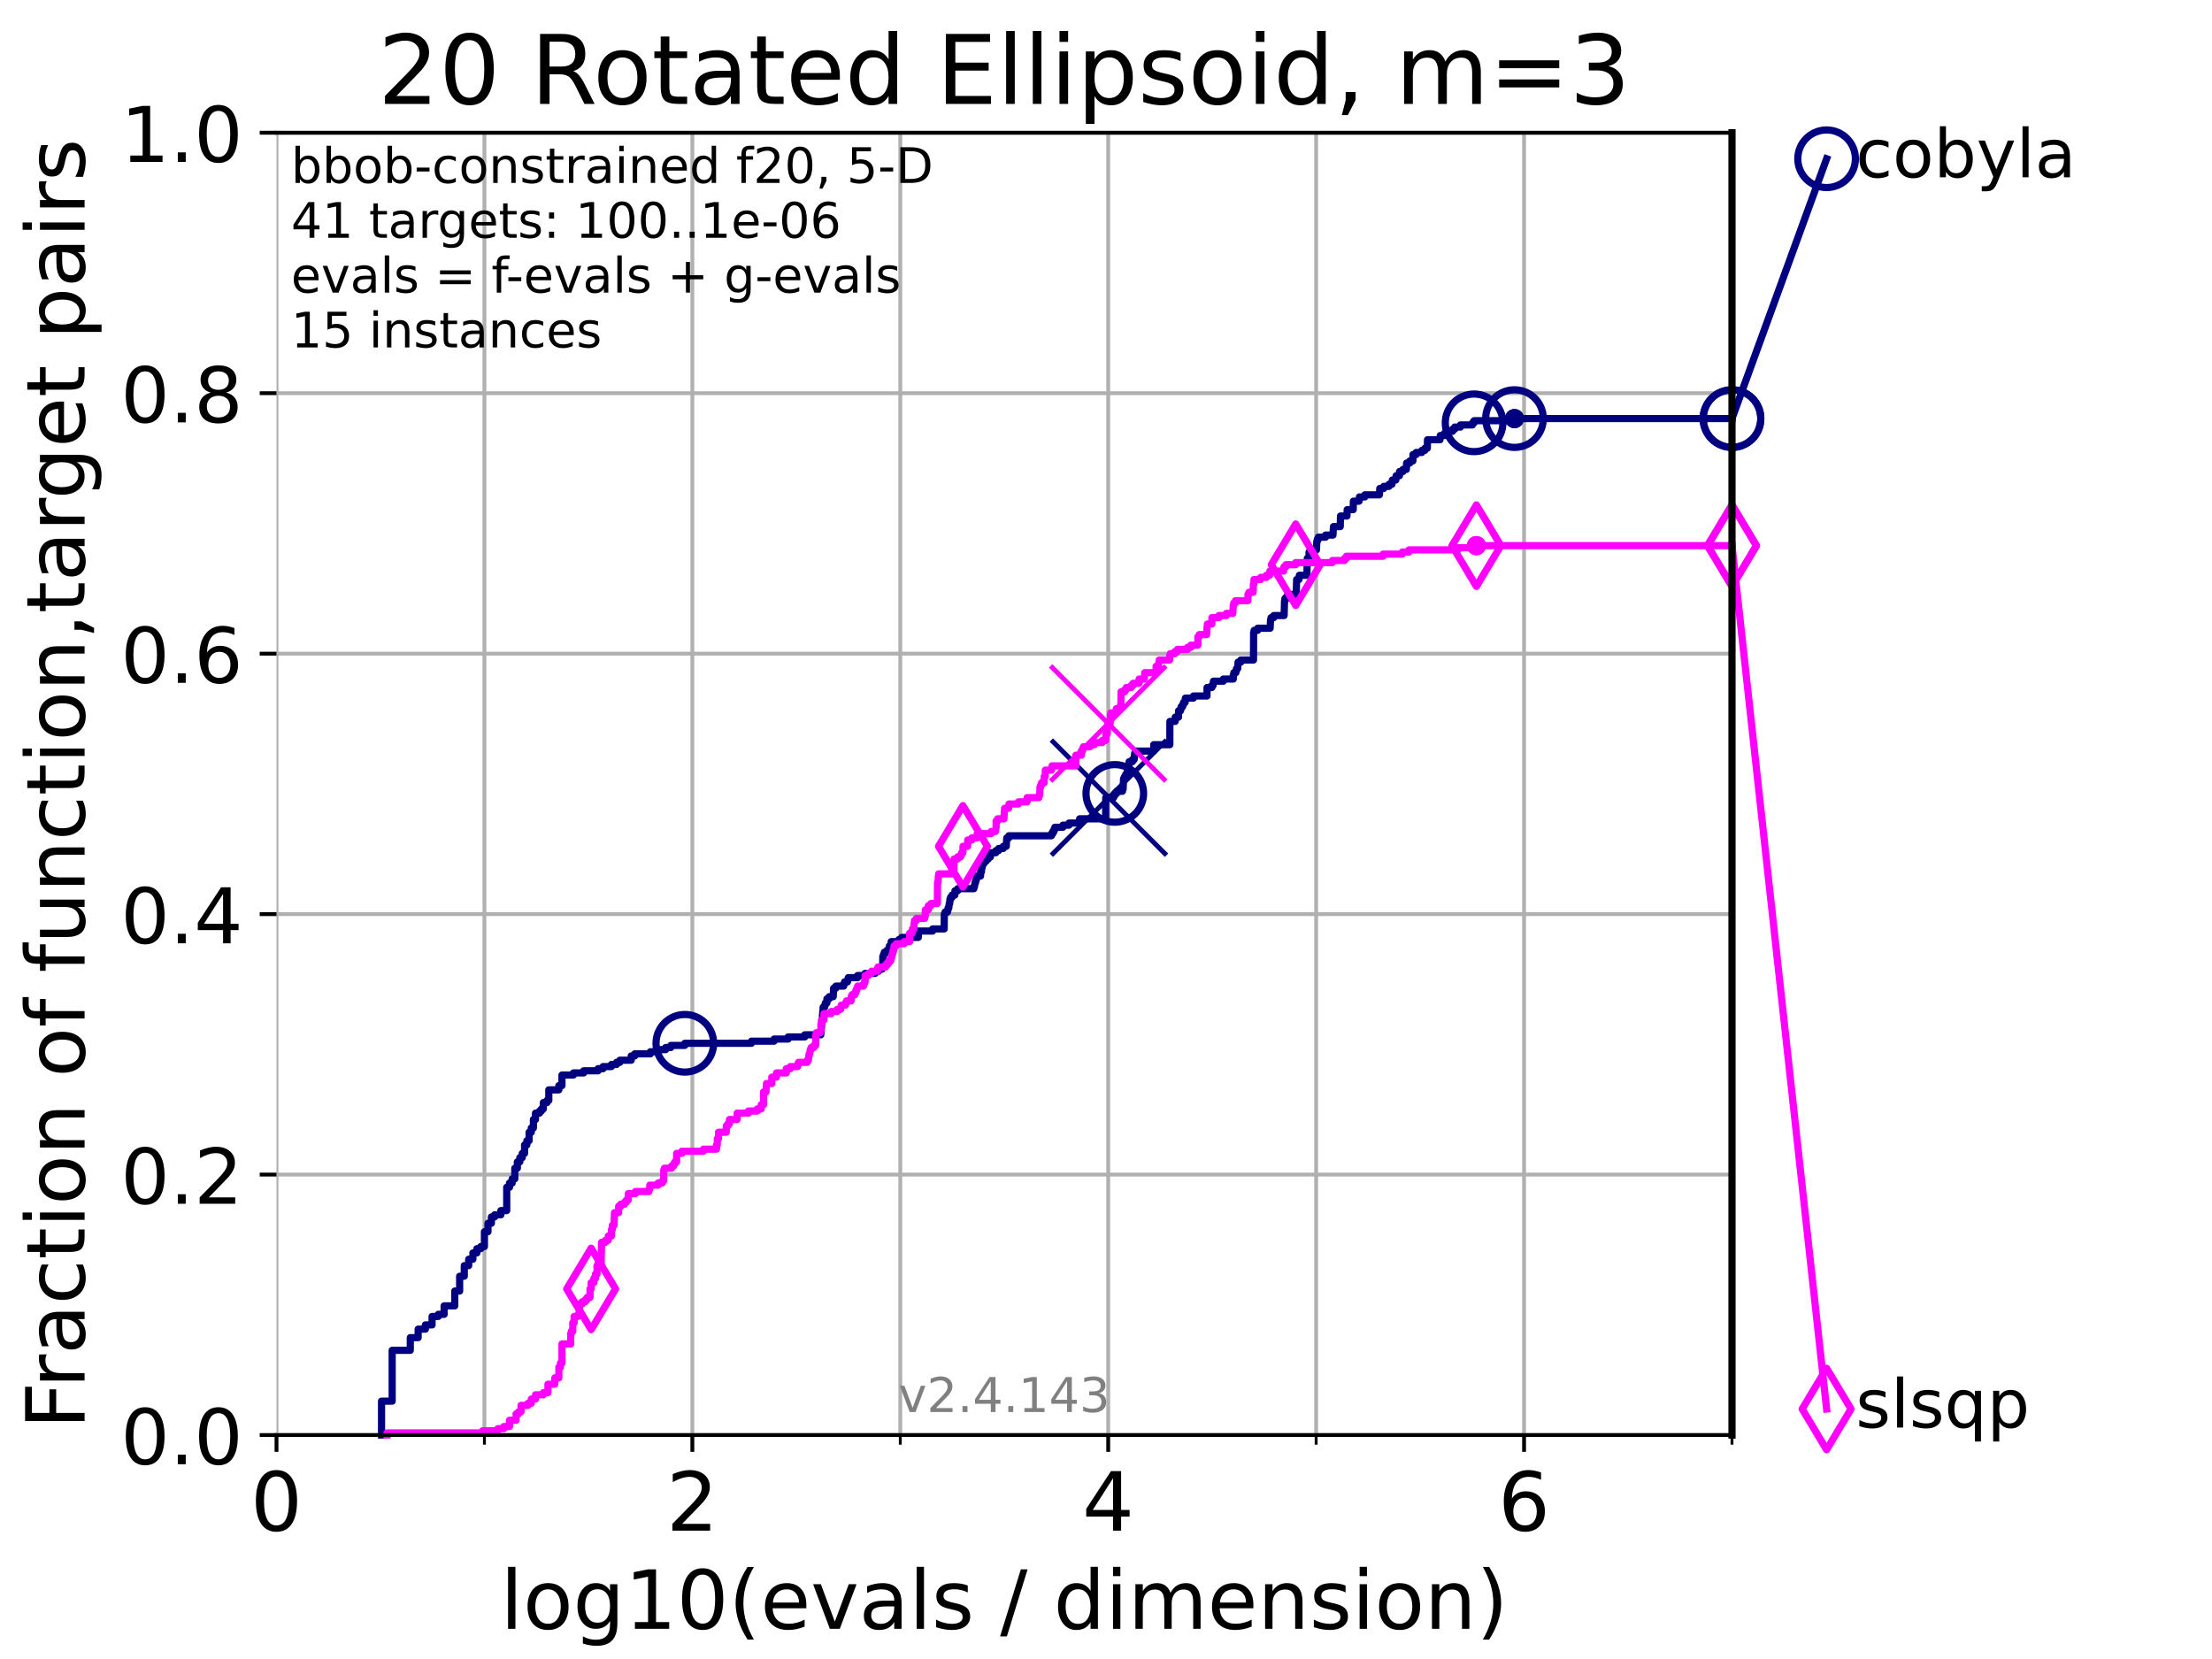 <?xml version="1.0" encoding="utf-8" standalone="no"?>
<!DOCTYPE svg PUBLIC "-//W3C//DTD SVG 1.1//EN"
  "http://www.w3.org/Graphics/SVG/1.1/DTD/svg11.dtd">
<!-- Created with matplotlib (https://matplotlib.org/) -->
<svg height="345.6pt" version="1.1" viewBox="0 0 460.8 345.6" width="460.8pt" xmlns="http://www.w3.org/2000/svg" xmlns:xlink="http://www.w3.org/1999/xlink">
 <defs>
  <style type="text/css">*{stroke-linecap:butt;stroke-linejoin:round;}</style>
 </defs>
 <g id="figure_1">
  <g id="patch_1">
   <path d="M 0 345.6 
L 460.8 345.6 
L 460.8 0 
L 0 0 
z
" style="fill:#ffffff;"/>
  </g>
  <g id="axes_1">
   <g id="patch_2">
    <path d="M 57.6 298.944 
L 360.806 298.944 
L 360.806 27.648 
L 57.6 27.648 
z
" style="fill:#ffffff;"/>
   </g>
   <g id="matplotlib.axis_1">
    <g id="xtick_1">
     <g id="line2d_1">
      <path clip-path="url(#p74f6c16148)" d="M 57.6 298.944 
L 57.6 27.648 
" style="fill:none;stroke:#b0b0b0;stroke-linecap:square;stroke-width:0.8;"/>
     </g>
     <g id="line2d_2">
      <defs>
       <path d="M 0 0 
L 0 3.5 
" id="mfecd94ef8b" style="stroke:#000000;stroke-width:0.8;"/>
      </defs>
      <g>
       <use style="stroke:#000000;stroke-width:0.8;" x="57.6" xlink:href="#mfecd94ef8b" y="298.944"/>
      </g>
     </g>
     <g id="text_1">
      <!-- 0 -->
      <g transform="translate(52.192 318.861)scale(0.17 -0.17)">
       <defs>
        <path d="M 31.781 66.406 
Q 24.172 66.406 20.328 58.906 
Q 16.5 51.422 16.5 36.375 
Q 16.5 21.391 20.328 13.891 
Q 24.172 6.391 31.781 6.391 
Q 39.453 6.391 43.281 13.891 
Q 47.125 21.391 47.125 36.375 
Q 47.125 51.422 43.281 58.906 
Q 39.453 66.406 31.781 66.406 
z
M 31.781 74.219 
Q 44.047 74.219 50.516 64.516 
Q 56.984 54.828 56.984 36.375 
Q 56.984 17.969 50.516 8.266 
Q 44.047 -1.422 31.781 -1.422 
Q 19.531 -1.422 13.062 8.266 
Q 6.594 17.969 6.594 36.375 
Q 6.594 54.828 13.062 64.516 
Q 19.531 74.219 31.781 74.219 
z
" id="DejaVuSans-48"/>
       </defs>
       <use xlink:href="#DejaVuSans-48"/>
      </g>
     </g>
    </g>
    <g id="xtick_2">
     <g id="line2d_3">
      <path clip-path="url(#p74f6c16148)" d="M 144.23 298.944 
L 144.23 27.648 
" style="fill:none;stroke:#b0b0b0;stroke-linecap:square;stroke-width:0.8;"/>
     </g>
     <g id="line2d_4">
      <g>
       <use style="stroke:#000000;stroke-width:0.8;" x="144.23" xlink:href="#mfecd94ef8b" y="298.944"/>
      </g>
     </g>
     <g id="text_2">
      <!-- 2 -->
      <g transform="translate(138.822 318.861)scale(0.17 -0.17)">
       <defs>
        <path d="M 19.188 8.297 
L 53.609 8.297 
L 53.609 0 
L 7.328 0 
L 7.328 8.297 
Q 12.938 14.109 22.625 23.891 
Q 32.328 33.688 34.812 36.531 
Q 39.547 41.844 41.422 45.531 
Q 43.312 49.219 43.312 52.781 
Q 43.312 58.594 39.234 62.25 
Q 35.156 65.922 28.609 65.922 
Q 23.969 65.922 18.812 64.312 
Q 13.672 62.703 7.812 59.422 
L 7.812 69.391 
Q 13.766 71.781 18.938 73 
Q 24.125 74.219 28.422 74.219 
Q 39.75 74.219 46.484 68.547 
Q 53.219 62.891 53.219 53.422 
Q 53.219 48.922 51.531 44.891 
Q 49.859 40.875 45.406 35.406 
Q 44.188 33.984 37.641 27.219 
Q 31.109 20.453 19.188 8.297 
z
" id="DejaVuSans-50"/>
       </defs>
       <use xlink:href="#DejaVuSans-50"/>
      </g>
     </g>
    </g>
    <g id="xtick_3">
     <g id="line2d_5">
      <path clip-path="url(#p74f6c16148)" d="M 230.861 298.944 
L 230.861 27.648 
" style="fill:none;stroke:#b0b0b0;stroke-linecap:square;stroke-width:0.8;"/>
     </g>
     <g id="line2d_6">
      <g>
       <use style="stroke:#000000;stroke-width:0.8;" x="230.861" xlink:href="#mfecd94ef8b" y="298.944"/>
      </g>
     </g>
     <g id="text_3">
      <!-- 4 -->
      <g transform="translate(225.453 318.861)scale(0.17 -0.17)">
       <defs>
        <path d="M 37.797 64.312 
L 12.891 25.391 
L 37.797 25.391 
z
M 35.203 72.906 
L 47.609 72.906 
L 47.609 25.391 
L 58.016 25.391 
L 58.016 17.188 
L 47.609 17.188 
L 47.609 0 
L 37.797 0 
L 37.797 17.188 
L 4.891 17.188 
L 4.891 26.703 
z
" id="DejaVuSans-52"/>
       </defs>
       <use xlink:href="#DejaVuSans-52"/>
      </g>
     </g>
    </g>
    <g id="xtick_4">
     <g id="line2d_7">
      <path clip-path="url(#p74f6c16148)" d="M 317.491 298.944 
L 317.491 27.648 
" style="fill:none;stroke:#b0b0b0;stroke-linecap:square;stroke-width:0.8;"/>
     </g>
     <g id="line2d_8">
      <g>
       <use style="stroke:#000000;stroke-width:0.8;" x="317.491" xlink:href="#mfecd94ef8b" y="298.944"/>
      </g>
     </g>
     <g id="text_4">
      <!-- 6 -->
      <g transform="translate(312.083 318.861)scale(0.17 -0.17)">
       <defs>
        <path d="M 33.016 40.375 
Q 26.375 40.375 22.484 35.828 
Q 18.609 31.297 18.609 23.391 
Q 18.609 15.531 22.484 10.953 
Q 26.375 6.391 33.016 6.391 
Q 39.656 6.391 43.531 10.953 
Q 47.406 15.531 47.406 23.391 
Q 47.406 31.297 43.531 35.828 
Q 39.656 40.375 33.016 40.375 
z
M 52.594 71.297 
L 52.594 62.312 
Q 48.875 64.062 45.094 64.984 
Q 41.312 65.922 37.594 65.922 
Q 27.828 65.922 22.672 59.328 
Q 17.531 52.734 16.797 39.406 
Q 19.672 43.656 24.016 45.922 
Q 28.375 48.188 33.594 48.188 
Q 44.578 48.188 50.953 41.516 
Q 57.328 34.859 57.328 23.391 
Q 57.328 12.156 50.688 5.359 
Q 44.047 -1.422 33.016 -1.422 
Q 20.359 -1.422 13.672 8.266 
Q 6.984 17.969 6.984 36.375 
Q 6.984 53.656 15.188 63.938 
Q 23.391 74.219 37.203 74.219 
Q 40.922 74.219 44.703 73.484 
Q 48.484 72.75 52.594 71.297 
z
" id="DejaVuSans-54"/>
       </defs>
       <use xlink:href="#DejaVuSans-54"/>
      </g>
     </g>
    </g>
    <g id="xtick_5">
     <g id="line2d_9">
      <path clip-path="url(#p74f6c16148)" d="M 100.915 298.944 
L 100.915 27.648 
" style="fill:none;stroke:#b0b0b0;stroke-linecap:square;stroke-width:0.8;"/>
     </g>
     <g id="line2d_10">
      <defs>
       <path d="M 0 0 
L 0 2 
" id="m9607f44335" style="stroke:#000000;stroke-width:0.6;"/>
      </defs>
      <g>
       <use style="stroke:#000000;stroke-width:0.6;" x="100.915" xlink:href="#m9607f44335" y="298.944"/>
      </g>
     </g>
    </g>
    <g id="xtick_6">
     <g id="line2d_11">
      <path clip-path="url(#p74f6c16148)" d="M 187.546 298.944 
L 187.546 27.648 
" style="fill:none;stroke:#b0b0b0;stroke-linecap:square;stroke-width:0.8;"/>
     </g>
     <g id="line2d_12">
      <g>
       <use style="stroke:#000000;stroke-width:0.6;" x="187.546" xlink:href="#m9607f44335" y="298.944"/>
      </g>
     </g>
    </g>
    <g id="xtick_7">
     <g id="line2d_13">
      <path clip-path="url(#p74f6c16148)" d="M 274.176 298.944 
L 274.176 27.648 
" style="fill:none;stroke:#b0b0b0;stroke-linecap:square;stroke-width:0.8;"/>
     </g>
     <g id="line2d_14">
      <g>
       <use style="stroke:#000000;stroke-width:0.6;" x="274.176" xlink:href="#m9607f44335" y="298.944"/>
      </g>
     </g>
    </g>
    <g id="xtick_8">
     <g id="line2d_15">
      <path clip-path="url(#p74f6c16148)" d="M 360.806 298.944 
L 360.806 27.648 
" style="fill:none;stroke:#b0b0b0;stroke-linecap:square;stroke-width:0.8;"/>
     </g>
     <g id="line2d_16">
      <g>
       <use style="stroke:#000000;stroke-width:0.6;" x="360.806" xlink:href="#m9607f44335" y="298.944"/>
      </g>
     </g>
    </g>
    <g id="text_5">
     <!-- log10(evals / dimension) -->
     <g transform="translate(104.239 339.314)scale(0.17 -0.17)">
      <defs>
       <path d="M 9.422 75.984 
L 18.406 75.984 
L 18.406 0 
L 9.422 0 
z
" id="DejaVuSans-108"/>
       <path d="M 30.609 48.391 
Q 23.391 48.391 19.188 42.75 
Q 14.984 37.109 14.984 27.297 
Q 14.984 17.484 19.156 11.844 
Q 23.344 6.203 30.609 6.203 
Q 37.797 6.203 41.984 11.859 
Q 46.188 17.531 46.188 27.297 
Q 46.188 37.016 41.984 42.703 
Q 37.797 48.391 30.609 48.391 
z
M 30.609 56 
Q 42.328 56 49.016 48.375 
Q 55.719 40.766 55.719 27.297 
Q 55.719 13.875 49.016 6.219 
Q 42.328 -1.422 30.609 -1.422 
Q 18.844 -1.422 12.172 6.219 
Q 5.516 13.875 5.516 27.297 
Q 5.516 40.766 12.172 48.375 
Q 18.844 56 30.609 56 
z
" id="DejaVuSans-111"/>
       <path d="M 45.406 27.984 
Q 45.406 37.75 41.375 43.109 
Q 37.359 48.484 30.078 48.484 
Q 22.859 48.484 18.828 43.109 
Q 14.797 37.75 14.797 27.984 
Q 14.797 18.266 18.828 12.891 
Q 22.859 7.516 30.078 7.516 
Q 37.359 7.516 41.375 12.891 
Q 45.406 18.266 45.406 27.984 
z
M 54.391 6.781 
Q 54.391 -7.172 48.188 -13.984 
Q 42 -20.797 29.203 -20.797 
Q 24.469 -20.797 20.266 -20.094 
Q 16.062 -19.391 12.109 -17.922 
L 12.109 -9.188 
Q 16.062 -11.328 19.922 -12.344 
Q 23.781 -13.375 27.781 -13.375 
Q 36.625 -13.375 41.016 -8.766 
Q 45.406 -4.156 45.406 5.172 
L 45.406 9.625 
Q 42.625 4.781 38.281 2.391 
Q 33.938 0 27.875 0 
Q 17.828 0 11.672 7.656 
Q 5.516 15.328 5.516 27.984 
Q 5.516 40.672 11.672 48.328 
Q 17.828 56 27.875 56 
Q 33.938 56 38.281 53.609 
Q 42.625 51.219 45.406 46.391 
L 45.406 54.688 
L 54.391 54.688 
z
" id="DejaVuSans-103"/>
       <path d="M 12.406 8.297 
L 28.516 8.297 
L 28.516 63.922 
L 10.984 60.406 
L 10.984 69.391 
L 28.422 72.906 
L 38.281 72.906 
L 38.281 8.297 
L 54.391 8.297 
L 54.391 0 
L 12.406 0 
z
" id="DejaVuSans-49"/>
       <path d="M 31 75.875 
Q 24.469 64.656 21.281 53.656 
Q 18.109 42.672 18.109 31.391 
Q 18.109 20.125 21.312 9.062 
Q 24.516 -2 31 -13.188 
L 23.188 -13.188 
Q 15.875 -1.703 12.234 9.375 
Q 8.594 20.453 8.594 31.391 
Q 8.594 42.281 12.203 53.312 
Q 15.828 64.359 23.188 75.875 
z
" id="DejaVuSans-40"/>
       <path d="M 56.203 29.594 
L 56.203 25.203 
L 14.891 25.203 
Q 15.484 15.922 20.484 11.062 
Q 25.484 6.203 34.422 6.203 
Q 39.594 6.203 44.453 7.469 
Q 49.312 8.734 54.109 11.281 
L 54.109 2.781 
Q 49.266 0.734 44.188 -0.344 
Q 39.109 -1.422 33.891 -1.422 
Q 20.797 -1.422 13.156 6.188 
Q 5.516 13.812 5.516 26.812 
Q 5.516 40.234 12.766 48.109 
Q 20.016 56 32.328 56 
Q 43.359 56 49.781 48.891 
Q 56.203 41.797 56.203 29.594 
z
M 47.219 32.234 
Q 47.125 39.594 43.094 43.984 
Q 39.062 48.391 32.422 48.391 
Q 24.906 48.391 20.391 44.141 
Q 15.875 39.891 15.188 32.172 
z
" id="DejaVuSans-101"/>
       <path d="M 2.984 54.688 
L 12.5 54.688 
L 29.594 8.797 
L 46.688 54.688 
L 56.203 54.688 
L 35.688 0 
L 23.484 0 
z
" id="DejaVuSans-118"/>
       <path d="M 34.281 27.484 
Q 23.391 27.484 19.188 25 
Q 14.984 22.516 14.984 16.5 
Q 14.984 11.719 18.141 8.906 
Q 21.297 6.109 26.703 6.109 
Q 34.188 6.109 38.703 11.406 
Q 43.219 16.703 43.219 25.484 
L 43.219 27.484 
z
M 52.203 31.203 
L 52.203 0 
L 43.219 0 
L 43.219 8.297 
Q 40.141 3.328 35.547 0.953 
Q 30.953 -1.422 24.312 -1.422 
Q 15.922 -1.422 10.953 3.297 
Q 6 8.016 6 15.922 
Q 6 25.141 12.172 29.828 
Q 18.359 34.516 30.609 34.516 
L 43.219 34.516 
L 43.219 35.406 
Q 43.219 41.609 39.141 45 
Q 35.062 48.391 27.688 48.391 
Q 23 48.391 18.547 47.266 
Q 14.109 46.141 10.016 43.891 
L 10.016 52.203 
Q 14.938 54.109 19.578 55.047 
Q 24.219 56 28.609 56 
Q 40.484 56 46.344 49.844 
Q 52.203 43.703 52.203 31.203 
z
" id="DejaVuSans-97"/>
       <path d="M 44.281 53.078 
L 44.281 44.578 
Q 40.484 46.531 36.375 47.5 
Q 32.281 48.484 27.875 48.484 
Q 21.188 48.484 17.844 46.438 
Q 14.5 44.391 14.5 40.281 
Q 14.5 37.156 16.891 35.375 
Q 19.281 33.594 26.516 31.984 
L 29.594 31.297 
Q 39.156 29.25 43.188 25.516 
Q 47.219 21.781 47.219 15.094 
Q 47.219 7.469 41.188 3.016 
Q 35.156 -1.422 24.609 -1.422 
Q 20.219 -1.422 15.453 -0.562 
Q 10.688 0.297 5.422 2 
L 5.422 11.281 
Q 10.406 8.688 15.234 7.391 
Q 20.062 6.109 24.812 6.109 
Q 31.156 6.109 34.562 8.281 
Q 37.984 10.453 37.984 14.406 
Q 37.984 18.062 35.516 20.016 
Q 33.062 21.969 24.703 23.781 
L 21.578 24.516 
Q 13.234 26.266 9.516 29.906 
Q 5.812 33.547 5.812 39.891 
Q 5.812 47.609 11.281 51.797 
Q 16.75 56 26.812 56 
Q 31.781 56 36.172 55.266 
Q 40.578 54.547 44.281 53.078 
z
" id="DejaVuSans-115"/>
       <path id="DejaVuSans-32"/>
       <path d="M 25.391 72.906 
L 33.688 72.906 
L 8.297 -9.281 
L 0 -9.281 
z
" id="DejaVuSans-47"/>
       <path d="M 45.406 46.391 
L 45.406 75.984 
L 54.391 75.984 
L 54.391 0 
L 45.406 0 
L 45.406 8.203 
Q 42.578 3.328 38.25 0.953 
Q 33.938 -1.422 27.875 -1.422 
Q 17.969 -1.422 11.734 6.484 
Q 5.516 14.406 5.516 27.297 
Q 5.516 40.188 11.734 48.094 
Q 17.969 56 27.875 56 
Q 33.938 56 38.25 53.625 
Q 42.578 51.266 45.406 46.391 
z
M 14.797 27.297 
Q 14.797 17.391 18.875 11.75 
Q 22.953 6.109 30.078 6.109 
Q 37.203 6.109 41.297 11.75 
Q 45.406 17.391 45.406 27.297 
Q 45.406 37.203 41.297 42.844 
Q 37.203 48.484 30.078 48.484 
Q 22.953 48.484 18.875 42.844 
Q 14.797 37.203 14.797 27.297 
z
" id="DejaVuSans-100"/>
       <path d="M 9.422 54.688 
L 18.406 54.688 
L 18.406 0 
L 9.422 0 
z
M 9.422 75.984 
L 18.406 75.984 
L 18.406 64.594 
L 9.422 64.594 
z
" id="DejaVuSans-105"/>
       <path d="M 52 44.188 
Q 55.375 50.25 60.062 53.125 
Q 64.75 56 71.094 56 
Q 79.641 56 84.281 50.016 
Q 88.922 44.047 88.922 33.016 
L 88.922 0 
L 79.891 0 
L 79.891 32.719 
Q 79.891 40.578 77.094 44.375 
Q 74.312 48.188 68.609 48.188 
Q 61.625 48.188 57.562 43.547 
Q 53.516 38.922 53.516 30.906 
L 53.516 0 
L 44.484 0 
L 44.484 32.719 
Q 44.484 40.625 41.703 44.406 
Q 38.922 48.188 33.109 48.188 
Q 26.219 48.188 22.156 43.531 
Q 18.109 38.875 18.109 30.906 
L 18.109 0 
L 9.078 0 
L 9.078 54.688 
L 18.109 54.688 
L 18.109 46.188 
Q 21.188 51.219 25.484 53.609 
Q 29.781 56 35.688 56 
Q 41.656 56 45.828 52.969 
Q 50 49.953 52 44.188 
z
" id="DejaVuSans-109"/>
       <path d="M 54.891 33.016 
L 54.891 0 
L 45.906 0 
L 45.906 32.719 
Q 45.906 40.484 42.875 44.328 
Q 39.844 48.188 33.797 48.188 
Q 26.516 48.188 22.312 43.547 
Q 18.109 38.922 18.109 30.906 
L 18.109 0 
L 9.078 0 
L 9.078 54.688 
L 18.109 54.688 
L 18.109 46.188 
Q 21.344 51.125 25.703 53.562 
Q 30.078 56 35.797 56 
Q 45.219 56 50.047 50.172 
Q 54.891 44.344 54.891 33.016 
z
" id="DejaVuSans-110"/>
       <path d="M 8.016 75.875 
L 15.828 75.875 
Q 23.141 64.359 26.781 53.312 
Q 30.422 42.281 30.422 31.391 
Q 30.422 20.453 26.781 9.375 
Q 23.141 -1.703 15.828 -13.188 
L 8.016 -13.188 
Q 14.5 -2 17.703 9.062 
Q 20.906 20.125 20.906 31.391 
Q 20.906 42.672 17.703 53.656 
Q 14.5 64.656 8.016 75.875 
z
" id="DejaVuSans-41"/>
      </defs>
      <use xlink:href="#DejaVuSans-108"/>
      <use x="27.783" xlink:href="#DejaVuSans-111"/>
      <use x="88.965" xlink:href="#DejaVuSans-103"/>
      <use x="152.441" xlink:href="#DejaVuSans-49"/>
      <use x="216.064" xlink:href="#DejaVuSans-48"/>
      <use x="279.688" xlink:href="#DejaVuSans-40"/>
      <use x="318.701" xlink:href="#DejaVuSans-101"/>
      <use x="380.225" xlink:href="#DejaVuSans-118"/>
      <use x="439.404" xlink:href="#DejaVuSans-97"/>
      <use x="500.684" xlink:href="#DejaVuSans-108"/>
      <use x="528.467" xlink:href="#DejaVuSans-115"/>
      <use x="580.566" xlink:href="#DejaVuSans-32"/>
      <use x="612.354" xlink:href="#DejaVuSans-47"/>
      <use x="646.045" xlink:href="#DejaVuSans-32"/>
      <use x="677.832" xlink:href="#DejaVuSans-100"/>
      <use x="741.309" xlink:href="#DejaVuSans-105"/>
      <use x="769.092" xlink:href="#DejaVuSans-109"/>
      <use x="866.504" xlink:href="#DejaVuSans-101"/>
      <use x="928.027" xlink:href="#DejaVuSans-110"/>
      <use x="991.406" xlink:href="#DejaVuSans-115"/>
      <use x="1043.506" xlink:href="#DejaVuSans-105"/>
      <use x="1071.289" xlink:href="#DejaVuSans-111"/>
      <use x="1132.471" xlink:href="#DejaVuSans-110"/>
      <use x="1195.85" xlink:href="#DejaVuSans-41"/>
     </g>
    </g>
   </g>
   <g id="matplotlib.axis_2">
    <g id="ytick_1">
     <g id="line2d_17">
      <path clip-path="url(#p74f6c16148)" d="M 57.6 298.944 
L 360.806 298.944 
" style="fill:none;stroke:#b0b0b0;stroke-linecap:square;stroke-width:0.8;"/>
     </g>
     <g id="line2d_18">
      <defs>
       <path d="M 0 0 
L -3.5 0 
" id="mbbd683c2b6" style="stroke:#000000;stroke-width:0.8;"/>
      </defs>
      <g>
       <use style="stroke:#000000;stroke-width:0.8;" x="57.6" xlink:href="#mbbd683c2b6" y="298.944"/>
      </g>
     </g>
     <g id="text_6">
      <!-- 0.0 -->
      <g transform="translate(25.155 305.023)scale(0.16 -0.16)">
       <defs>
        <path d="M 10.688 12.406 
L 21 12.406 
L 21 0 
L 10.688 0 
z
" id="DejaVuSans-46"/>
       </defs>
       <use xlink:href="#DejaVuSans-48"/>
       <use x="63.623" xlink:href="#DejaVuSans-46"/>
       <use x="95.41" xlink:href="#DejaVuSans-48"/>
      </g>
     </g>
    </g>
    <g id="ytick_2">
     <g id="line2d_19">
      <path clip-path="url(#p74f6c16148)" d="M 57.6 244.685 
L 360.806 244.685 
" style="fill:none;stroke:#b0b0b0;stroke-linecap:square;stroke-width:0.8;"/>
     </g>
     <g id="line2d_20">
      <g>
       <use style="stroke:#000000;stroke-width:0.8;" x="57.6" xlink:href="#mbbd683c2b6" y="244.685"/>
      </g>
     </g>
     <g id="text_7">
      <!-- 0.2 -->
      <g transform="translate(25.155 250.764)scale(0.16 -0.16)">
       <use xlink:href="#DejaVuSans-48"/>
       <use x="63.623" xlink:href="#DejaVuSans-46"/>
       <use x="95.41" xlink:href="#DejaVuSans-50"/>
      </g>
     </g>
    </g>
    <g id="ytick_3">
     <g id="line2d_21">
      <path clip-path="url(#p74f6c16148)" d="M 57.6 190.426 
L 360.806 190.426 
" style="fill:none;stroke:#b0b0b0;stroke-linecap:square;stroke-width:0.8;"/>
     </g>
     <g id="line2d_22">
      <g>
       <use style="stroke:#000000;stroke-width:0.8;" x="57.6" xlink:href="#mbbd683c2b6" y="190.426"/>
      </g>
     </g>
     <g id="text_8">
      <!-- 0.4 -->
      <g transform="translate(25.155 196.504)scale(0.16 -0.16)">
       <use xlink:href="#DejaVuSans-48"/>
       <use x="63.623" xlink:href="#DejaVuSans-46"/>
       <use x="95.41" xlink:href="#DejaVuSans-52"/>
      </g>
     </g>
    </g>
    <g id="ytick_4">
     <g id="line2d_23">
      <path clip-path="url(#p74f6c16148)" d="M 57.6 136.166 
L 360.806 136.166 
" style="fill:none;stroke:#b0b0b0;stroke-linecap:square;stroke-width:0.8;"/>
     </g>
     <g id="line2d_24">
      <g>
       <use style="stroke:#000000;stroke-width:0.8;" x="57.6" xlink:href="#mbbd683c2b6" y="136.166"/>
      </g>
     </g>
     <g id="text_9">
      <!-- 0.6 -->
      <g transform="translate(25.155 142.245)scale(0.16 -0.16)">
       <use xlink:href="#DejaVuSans-48"/>
       <use x="63.623" xlink:href="#DejaVuSans-46"/>
       <use x="95.41" xlink:href="#DejaVuSans-54"/>
      </g>
     </g>
    </g>
    <g id="ytick_5">
     <g id="line2d_25">
      <path clip-path="url(#p74f6c16148)" d="M 57.6 81.907 
L 360.806 81.907 
" style="fill:none;stroke:#b0b0b0;stroke-linecap:square;stroke-width:0.8;"/>
     </g>
     <g id="line2d_26">
      <g>
       <use style="stroke:#000000;stroke-width:0.8;" x="57.6" xlink:href="#mbbd683c2b6" y="81.907"/>
      </g>
     </g>
     <g id="text_10">
      <!-- 0.8 -->
      <g transform="translate(25.155 87.986)scale(0.16 -0.16)">
       <defs>
        <path d="M 31.781 34.625 
Q 24.75 34.625 20.719 30.859 
Q 16.703 27.094 16.703 20.516 
Q 16.703 13.922 20.719 10.156 
Q 24.75 6.391 31.781 6.391 
Q 38.812 6.391 42.859 10.172 
Q 46.922 13.969 46.922 20.516 
Q 46.922 27.094 42.891 30.859 
Q 38.875 34.625 31.781 34.625 
z
M 21.922 38.812 
Q 15.578 40.375 12.031 44.719 
Q 8.5 49.078 8.5 55.328 
Q 8.5 64.062 14.719 69.141 
Q 20.953 74.219 31.781 74.219 
Q 42.672 74.219 48.875 69.141 
Q 55.078 64.062 55.078 55.328 
Q 55.078 49.078 51.531 44.719 
Q 48 40.375 41.703 38.812 
Q 48.828 37.156 52.797 32.312 
Q 56.781 27.484 56.781 20.516 
Q 56.781 9.906 50.312 4.234 
Q 43.844 -1.422 31.781 -1.422 
Q 19.734 -1.422 13.25 4.234 
Q 6.781 9.906 6.781 20.516 
Q 6.781 27.484 10.781 32.312 
Q 14.797 37.156 21.922 38.812 
z
M 18.312 54.391 
Q 18.312 48.734 21.844 45.562 
Q 25.391 42.391 31.781 42.391 
Q 38.141 42.391 41.719 45.562 
Q 45.312 48.734 45.312 54.391 
Q 45.312 60.062 41.719 63.234 
Q 38.141 66.406 31.781 66.406 
Q 25.391 66.406 21.844 63.234 
Q 18.312 60.062 18.312 54.391 
z
" id="DejaVuSans-56"/>
       </defs>
       <use xlink:href="#DejaVuSans-48"/>
       <use x="63.623" xlink:href="#DejaVuSans-46"/>
       <use x="95.41" xlink:href="#DejaVuSans-56"/>
      </g>
     </g>
    </g>
    <g id="ytick_6">
     <g id="line2d_27">
      <path clip-path="url(#p74f6c16148)" d="M 57.6 27.648 
L 360.806 27.648 
" style="fill:none;stroke:#b0b0b0;stroke-linecap:square;stroke-width:0.8;"/>
     </g>
     <g id="line2d_28">
      <g>
       <use style="stroke:#000000;stroke-width:0.8;" x="57.6" xlink:href="#mbbd683c2b6" y="27.648"/>
      </g>
     </g>
     <g id="text_11">
      <!-- 1.0 -->
      <g transform="translate(25.155 33.727)scale(0.16 -0.16)">
       <use xlink:href="#DejaVuSans-49"/>
       <use x="63.623" xlink:href="#DejaVuSans-46"/>
       <use x="95.41" xlink:href="#DejaVuSans-48"/>
      </g>
     </g>
    </g>
    <g id="text_12">
     <!-- Fraction of function,target pairs -->
     <g transform="translate(17.62 297.681)rotate(-90)scale(0.17 -0.17)">
      <defs>
       <path d="M 9.812 72.906 
L 51.703 72.906 
L 51.703 64.594 
L 19.672 64.594 
L 19.672 43.109 
L 48.578 43.109 
L 48.578 34.812 
L 19.672 34.812 
L 19.672 0 
L 9.812 0 
z
" id="DejaVuSans-70"/>
       <path d="M 41.109 46.297 
Q 39.594 47.172 37.812 47.578 
Q 36.031 48 33.891 48 
Q 26.266 48 22.188 43.047 
Q 18.109 38.094 18.109 28.812 
L 18.109 0 
L 9.078 0 
L 9.078 54.688 
L 18.109 54.688 
L 18.109 46.188 
Q 20.953 51.172 25.484 53.578 
Q 30.031 56 36.531 56 
Q 37.453 56 38.578 55.875 
Q 39.703 55.766 41.062 55.516 
z
" id="DejaVuSans-114"/>
       <path d="M 48.781 52.594 
L 48.781 44.188 
Q 44.969 46.297 41.141 47.344 
Q 37.312 48.391 33.406 48.391 
Q 24.656 48.391 19.812 42.844 
Q 14.984 37.312 14.984 27.297 
Q 14.984 17.281 19.812 11.734 
Q 24.656 6.203 33.406 6.203 
Q 37.312 6.203 41.141 7.25 
Q 44.969 8.297 48.781 10.406 
L 48.781 2.094 
Q 45.016 0.344 40.984 -0.531 
Q 36.969 -1.422 32.422 -1.422 
Q 20.062 -1.422 12.781 6.344 
Q 5.516 14.109 5.516 27.297 
Q 5.516 40.672 12.859 48.328 
Q 20.219 56 33.016 56 
Q 37.156 56 41.109 55.141 
Q 45.062 54.297 48.781 52.594 
z
" id="DejaVuSans-99"/>
       <path d="M 18.312 70.219 
L 18.312 54.688 
L 36.812 54.688 
L 36.812 47.703 
L 18.312 47.703 
L 18.312 18.016 
Q 18.312 11.328 20.141 9.422 
Q 21.969 7.516 27.594 7.516 
L 36.812 7.516 
L 36.812 0 
L 27.594 0 
Q 17.188 0 13.234 3.875 
Q 9.281 7.766 9.281 18.016 
L 9.281 47.703 
L 2.688 47.703 
L 2.688 54.688 
L 9.281 54.688 
L 9.281 70.219 
z
" id="DejaVuSans-116"/>
       <path d="M 37.109 75.984 
L 37.109 68.5 
L 28.516 68.5 
Q 23.688 68.5 21.797 66.547 
Q 19.922 64.594 19.922 59.516 
L 19.922 54.688 
L 34.719 54.688 
L 34.719 47.703 
L 19.922 47.703 
L 19.922 0 
L 10.891 0 
L 10.891 47.703 
L 2.297 47.703 
L 2.297 54.688 
L 10.891 54.688 
L 10.891 58.5 
Q 10.891 67.625 15.141 71.797 
Q 19.391 75.984 28.609 75.984 
z
" id="DejaVuSans-102"/>
       <path d="M 8.5 21.578 
L 8.5 54.688 
L 17.484 54.688 
L 17.484 21.922 
Q 17.484 14.156 20.5 10.266 
Q 23.531 6.391 29.594 6.391 
Q 36.859 6.391 41.078 11.031 
Q 45.312 15.672 45.312 23.688 
L 45.312 54.688 
L 54.297 54.688 
L 54.297 0 
L 45.312 0 
L 45.312 8.406 
Q 42.047 3.422 37.719 1 
Q 33.406 -1.422 27.688 -1.422 
Q 18.266 -1.422 13.375 4.438 
Q 8.5 10.297 8.5 21.578 
z
M 31.109 56 
z
" id="DejaVuSans-117"/>
       <path d="M 11.719 12.406 
L 22.016 12.406 
L 22.016 4 
L 14.016 -11.625 
L 7.719 -11.625 
L 11.719 4 
z
" id="DejaVuSans-44"/>
       <path d="M 18.109 8.203 
L 18.109 -20.797 
L 9.078 -20.797 
L 9.078 54.688 
L 18.109 54.688 
L 18.109 46.391 
Q 20.953 51.266 25.266 53.625 
Q 29.594 56 35.594 56 
Q 45.562 56 51.781 48.094 
Q 58.016 40.188 58.016 27.297 
Q 58.016 14.406 51.781 6.484 
Q 45.562 -1.422 35.594 -1.422 
Q 29.594 -1.422 25.266 0.953 
Q 20.953 3.328 18.109 8.203 
z
M 48.688 27.297 
Q 48.688 37.203 44.609 42.844 
Q 40.531 48.484 33.406 48.484 
Q 26.266 48.484 22.188 42.844 
Q 18.109 37.203 18.109 27.297 
Q 18.109 17.391 22.188 11.75 
Q 26.266 6.109 33.406 6.109 
Q 40.531 6.109 44.609 11.75 
Q 48.688 17.391 48.688 27.297 
z
" id="DejaVuSans-112"/>
      </defs>
      <use xlink:href="#DejaVuSans-70"/>
      <use x="50.27" xlink:href="#DejaVuSans-114"/>
      <use x="91.383" xlink:href="#DejaVuSans-97"/>
      <use x="152.662" xlink:href="#DejaVuSans-99"/>
      <use x="207.643" xlink:href="#DejaVuSans-116"/>
      <use x="246.852" xlink:href="#DejaVuSans-105"/>
      <use x="274.635" xlink:href="#DejaVuSans-111"/>
      <use x="335.816" xlink:href="#DejaVuSans-110"/>
      <use x="399.195" xlink:href="#DejaVuSans-32"/>
      <use x="430.982" xlink:href="#DejaVuSans-111"/>
      <use x="492.164" xlink:href="#DejaVuSans-102"/>
      <use x="527.369" xlink:href="#DejaVuSans-32"/>
      <use x="559.156" xlink:href="#DejaVuSans-102"/>
      <use x="594.361" xlink:href="#DejaVuSans-117"/>
      <use x="657.74" xlink:href="#DejaVuSans-110"/>
      <use x="721.119" xlink:href="#DejaVuSans-99"/>
      <use x="776.1" xlink:href="#DejaVuSans-116"/>
      <use x="815.309" xlink:href="#DejaVuSans-105"/>
      <use x="843.092" xlink:href="#DejaVuSans-111"/>
      <use x="904.273" xlink:href="#DejaVuSans-110"/>
      <use x="967.652" xlink:href="#DejaVuSans-44"/>
      <use x="999.439" xlink:href="#DejaVuSans-116"/>
      <use x="1038.648" xlink:href="#DejaVuSans-97"/>
      <use x="1099.928" xlink:href="#DejaVuSans-114"/>
      <use x="1139.291" xlink:href="#DejaVuSans-103"/>
      <use x="1202.768" xlink:href="#DejaVuSans-101"/>
      <use x="1264.291" xlink:href="#DejaVuSans-116"/>
      <use x="1303.5" xlink:href="#DejaVuSans-32"/>
      <use x="1335.287" xlink:href="#DejaVuSans-112"/>
      <use x="1398.764" xlink:href="#DejaVuSans-97"/>
      <use x="1460.043" xlink:href="#DejaVuSans-105"/>
      <use x="1487.826" xlink:href="#DejaVuSans-114"/>
      <use x="1528.939" xlink:href="#DejaVuSans-115"/>
     </g>
    </g>
   </g>
   <g id="line2d_29">
    <defs>
     <path d="M 0 1.5 
C 0.398 1.5 0.779 1.342 1.061 1.061 
C 1.342 0.779 1.5 0.398 1.5 0 
C 1.5 -0.398 1.342 -0.779 1.061 -1.061 
C 0.779 -1.342 0.398 -1.5 0 -1.5 
C -0.398 -1.5 -0.779 -1.342 -1.061 -1.061 
C -1.342 -0.779 -1.5 -0.398 -1.5 0 
C -1.5 0.398 -1.342 0.779 -1.061 1.061 
C -0.779 1.342 -0.398 1.5 0 1.5 
z
" id="m2a970e85e0" style="stroke:#000080;"/>
    </defs>
    <g>
     <use style="fill:#000080;stroke:#000080;" x="315.495" xlink:href="#m2a970e85e0" y="87.201"/>
     <use style="fill:#000080;stroke:#000080;" x="315.495" xlink:href="#m2a970e85e0" y="87.201"/>
    </g>
   </g>
   <g id="line2d_30">
    <path d="M 79.481 298.944 
L 79.481 291.886 
L 81.696 291.886 
L 81.696 281.299 
L 85.471 281.299 
L 85.471 278.652 
L 87.108 278.652 
L 87.108 276.887 
L 88.614 276.887 
L 88.614 276.005 
L 90.008 276.005 
L 90.008 274.241 
L 91.306 274.241 
L 91.306 273.799 
L 92.52 273.799 
L 92.52 272.035 
L 94.736 272.035 
L 94.736 268.947 
L 95.753 268.947 
L 95.753 265.859 
L 96.718 265.859 
L 96.718 263.653 
L 97.635 263.653 
L 97.635 262.33 
L 98.51 262.33 
L 98.51 261.007 
L 99.347 261.007 
L 99.347 260.124 
L 100.147 260.124 
L 100.147 259.683 
L 100.915 259.683 
L 100.915 256.595 
L 101.653 256.595 
L 101.653 254.831 
L 102.363 254.831 
L 102.363 253.507 
L 103.047 253.507 
L 103.047 253.066 
L 104.345 253.066 
L 104.345 252.184 
L 105.559 252.184 
L 105.559 247.332 
L 106.138 247.332 
L 106.138 246.449 
L 106.699 246.449 
L 106.699 245.567 
L 107.245 245.567 
L 107.245 243.361 
L 107.775 243.361 
L 107.775 242.038 
L 108.29 242.038 
L 108.29 241.156 
L 108.792 241.156 
L 108.792 240.273 
L 109.28 240.273 
L 109.28 238.509 
L 109.757 238.509 
L 109.757 237.627 
L 110.221 237.627 
L 110.221 235.862 
L 110.675 235.862 
L 110.675 234.98 
L 111.117 234.98 
L 111.117 233.215 
L 111.55 233.215 
L 111.55 231.892 
L 112.386 231.892 
L 112.386 231.451 
L 112.79 231.451 
L 112.79 231.01 
L 113.186 231.01 
L 113.186 229.686 
L 113.954 229.686 
L 113.954 229.245 
L 114.327 229.245 
L 114.327 227.04 
L 116.419 227.04 
L 116.419 226.157 
L 117.068 226.157 
L 117.068 223.952 
L 119.46 223.952 
L 119.46 223.51 
L 121.582 223.51 
L 121.582 223.069 
L 124.589 223.069 
L 124.589 222.628 
L 125.628 222.628 
L 125.628 222.187 
L 127.366 222.187 
L 127.366 221.746 
L 128.441 221.746 
L 128.441 221.305 
L 129.125 221.305 
L 129.125 220.864 
L 131.49 220.864 
L 131.49 219.981 
L 132.216 219.981 
L 132.216 219.54 
L 135.479 219.54 
L 135.479 219.099 
L 136.865 219.099 
L 136.865 218.658 
L 138.668 218.658 
L 138.668 218.217 
L 139.748 218.217 
L 139.748 217.776 
L 142.662 217.776 
L 142.662 217.335 
L 156.541 217.335 
L 156.541 216.894 
L 161.255 216.894 
L 161.255 216.452 
L 164.181 216.452 
L 164.181 216.011 
L 167.646 216.011 
L 167.646 215.57 
L 170.983 215.57 
L 171.074 214.247 
L 171.11 214.247 
L 171.2 212.482 
L 171.289 212.482 
L 171.396 210.718 
L 171.449 210.718 
L 171.467 209.835 
L 171.783 209.835 
L 171.783 209.394 
L 171.921 209.394 
L 171.921 208.953 
L 172.246 208.953 
L 172.263 208.071 
L 172.732 208.071 
L 172.732 207.63 
L 173.573 207.63 
L 173.652 205.865 
L 174.119 205.865 
L 174.119 205.424 
L 175.751 205.424 
L 175.751 204.983 
L 175.933 204.983 
L 175.933 204.542 
L 176.551 204.542 
L 176.551 204.101 
L 176.712 204.101 
L 176.712 203.66 
L 178.656 203.66 
L 178.656 203.218 
L 180.208 203.218 
L 180.208 202.777 
L 182.299 202.777 
L 182.299 202.336 
L 183.011 202.336 
L 183.011 201.895 
L 183.743 201.895 
L 183.835 201.013 
L 183.881 201.013 
L 183.909 199.248 
L 184.054 199.248 
L 184.054 198.807 
L 184.225 198.807 
L 184.225 198.366 
L 184.809 198.366 
L 184.809 197.925 
L 185.281 197.925 
L 185.281 197.043 
L 185.651 197.043 
L 185.651 196.16 
L 187.269 196.16 
L 187.269 195.719 
L 187.855 195.719 
L 187.855 195.278 
L 191.299 195.278 
L 191.348 193.955 
L 194.274 193.955 
L 194.274 193.514 
L 196.69 193.514 
L 196.718 190.426 
L 196.884 190.426 
L 196.884 189.984 
L 197.376 189.984 
L 197.376 189.543 
L 197.51 189.543 
L 197.51 189.102 
L 197.664 189.102 
L 197.739 188.22 
L 197.844 188.22 
L 197.883 187.338 
L 198.03 187.338 
L 198.03 186.897 
L 198.35 186.897 
L 198.35 186.455 
L 198.914 186.455 
L 198.93 185.573 
L 199.497 185.573 
L 199.497 185.132 
L 202.866 185.132 
L 202.866 184.691 
L 203.015 184.691 
L 203.124 183.809 
L 203.248 183.809 
L 203.248 183.367 
L 203.378 183.367 
L 203.378 182.926 
L 203.543 182.926 
L 203.543 182.485 
L 204.271 182.485 
L 204.271 181.603 
L 204.459 181.603 
L 204.514 180.721 
L 204.603 180.721 
L 204.603 180.28 
L 204.715 180.28 
L 204.715 179.838 
L 205.014 179.838 
L 205.014 179.397 
L 205.438 179.397 
L 205.438 178.956 
L 205.874 178.956 
L 205.874 178.515 
L 206.326 178.515 
L 206.376 177.633 
L 207.47 177.633 
L 207.47 177.192 
L 208.033 177.192 
L 208.033 176.751 
L 208.993 176.751 
L 208.993 176.309 
L 209.618 176.309 
L 209.725 174.545 
L 210.16 174.545 
L 210.16 174.104 
L 219.032 174.104 
L 219.032 173.663 
L 219.317 173.663 
L 219.317 173.221 
L 219.556 173.221 
L 219.556 172.78 
L 219.749 172.78 
L 219.749 172.339 
L 221.416 172.339 
L 221.416 171.898 
L 222.693 171.898 
L 222.693 171.457 
L 224.86 171.457 
L 224.905 170.575 
L 230.318 170.575 
L 230.345 166.163 
L 231.981 166.163 
L 231.981 165.722 
L 232.233 165.722 
L 232.233 165.281 
L 232.626 165.281 
L 232.626 164.84 
L 233.826 164.84 
L 233.826 164.399 
L 233.962 164.399 
L 234.063 162.193 
L 234.279 162.193 
L 234.279 161.752 
L 234.51 161.752 
L 234.51 161.311 
L 234.81 161.311 
L 234.907 159.546 
L 235.164 159.546 
L 235.224 158.664 
L 235.92 158.664 
L 235.92 158.223 
L 236.269 158.223 
L 236.376 156.9 
L 236.646 156.9 
L 236.646 156.458 
L 240.347 156.458 
L 240.347 155.135 
L 243.698 155.135 
L 243.711 150.283 
L 244.815 150.283 
L 244.82 149.4 
L 245.51 149.4 
L 245.51 148.077 
L 245.928 148.077 
L 245.928 147.636 
L 246.072 147.636 
L 246.072 147.195 
L 246.378 147.195 
L 246.378 146.754 
L 246.557 146.754 
L 246.557 146.312 
L 246.897 146.312 
L 246.923 145.43 
L 248.616 145.43 
L 248.616 144.989 
L 251.443 144.989 
L 251.449 143.225 
L 252.451 143.225 
L 252.451 142.783 
L 252.713 142.783 
L 252.783 141.901 
L 254.841 141.901 
L 254.841 141.46 
L 256.914 141.46 
L 256.918 140.578 
L 257.036 140.578 
L 257.036 140.137 
L 257.454 140.137 
L 257.454 139.695 
L 257.584 139.695 
L 257.584 139.254 
L 257.84 139.254 
L 257.91 137.931 
L 258.494 137.931 
L 258.494 137.49 
L 261.125 137.49 
L 261.15 131.755 
L 261.254 131.755 
L 261.254 131.314 
L 261.992 131.314 
L 261.992 130.873 
L 264.592 130.873 
L 264.681 129.108 
L 264.78 129.108 
L 264.78 128.667 
L 265.35 128.667 
L 265.35 128.226 
L 267.506 128.226 
L 267.594 125.138 
L 267.671 125.138 
L 267.671 124.697 
L 268.04 124.697 
L 268.04 124.256 
L 269.26 124.256 
L 269.26 123.815 
L 270.029 123.815 
L 270.112 120.727 
L 270.602 120.727 
L 270.678 119.845 
L 272.253 119.845 
L 272.33 116.315 
L 272.674 116.315 
L 272.702 114.992 
L 273.751 114.992 
L 273.751 114.551 
L 274.245 114.551 
L 274.309 112.786 
L 274.415 112.786 
L 274.415 112.345 
L 274.642 112.345 
L 274.642 111.904 
L 276.141 111.904 
L 276.141 111.463 
L 277.682 111.463 
L 277.784 109.698 
L 279.201 109.698 
L 279.248 107.493 
L 280.599 107.493 
L 280.642 106.169 
L 281.894 106.169 
L 281.931 104.405 
L 283.118 104.405 
L 283.188 103.523 
L 284.322 103.523 
L 284.322 103.082 
L 287.349 103.082 
L 287.435 101.758 
L 288.265 101.758 
L 288.265 101.317 
L 289.359 101.317 
L 289.359 100.876 
L 289.983 100.876 
L 290.047 99.994 
L 290.779 99.994 
L 290.831 99.111 
L 291.531 99.111 
L 291.55 98.229 
L 292.268 98.229 
L 292.268 97.788 
L 292.976 97.788 
L 293.018 96.465 
L 293.685 96.465 
L 293.685 96.023 
L 294.327 96.023 
L 294.345 94.7 
L 295 94.7 
L 295 94.259 
L 296.195 94.259 
L 296.195 93.818 
L 296.828 93.818 
L 296.828 93.377 
L 297.339 93.377 
L 297.371 91.612 
L 299.972 91.612 
L 300.029 90.73 
L 300.874 90.73 
L 300.874 90.289 
L 301.753 90.289 
L 301.753 89.848 
L 302.598 89.848 
L 302.598 89.406 
L 303.045 89.406 
L 303.045 88.965 
L 304.234 88.965 
L 304.234 88.524 
L 306.73 88.524 
L 306.73 88.083 
L 307.078 88.083 
L 307.078 87.642 
L 315.495 87.642 
L 315.495 87.201 
L 360.806 87.201 
L 360.806 87.201 
" style="fill:none;stroke:#000080;stroke-linecap:square;stroke-width:1.5;"/>
   </g>
   <g id="line2d_31">
    <defs>
     <path d="M 0 6 
C 1.591 6 3.117 5.368 4.243 4.243 
C 5.368 3.117 6 1.591 6 0 
C 6 -1.591 5.368 -3.117 4.243 -4.243 
C 3.117 -5.368 1.591 -6 0 -6 
C -1.591 -6 -3.117 -5.368 -4.243 -4.243 
C -5.368 -3.117 -6 -1.591 -6 0 
C -6 1.591 -5.368 3.117 -4.243 4.243 
C -3.117 5.368 -1.591 6 0 6 
z
" id="mcba928d23f" style="stroke:#000080;stroke-width:1.5;"/>
    </defs>
    <g>
     <use style="fill-opacity:0;stroke:#000080;stroke-width:1.5;" x="142.662" xlink:href="#mcba928d23f" y="217.335"/>
     <use style="fill-opacity:0;stroke:#000080;stroke-width:1.5;" x="232.233" xlink:href="#mcba928d23f" y="165.281"/>
     <use style="fill-opacity:0;stroke:#000080;stroke-width:1.5;" x="307.078" xlink:href="#mcba928d23f" y="88.083"/>
     <use style="fill-opacity:0;stroke:#000080;stroke-width:1.5;" x="315.495" xlink:href="#mcba928d23f" y="87.201"/>
     <use style="fill-opacity:0;stroke:#000080;stroke-width:1.5;" x="360.806" xlink:href="#mcba928d23f" y="87.201"/>
    </g>
   </g>
   <g id="line2d_32">
    <path style="fill:none;stroke:#000080;stroke-linecap:square;stroke-width:1.5;"/>
    <g/>
   </g>
   <g id="line2d_33">
    <path clip-path="url(#p74f6c16148)" d="M 231.01 166.163 
" style="fill:none;stroke:#000080;stroke-linecap:square;stroke-width:1.5;"/>
    <defs>
     <path d="M -12 12 
L 12 -12 
M -12 -12 
L 12 12 
" id="mce09dfb849" style="stroke:#000080;"/>
    </defs>
    <g clip-path="url(#p74f6c16148)">
     <use style="fill:#000080;stroke:#000080;" x="231.01" xlink:href="#mce09dfb849" y="166.163"/>
    </g>
   </g>
   <g id="line2d_34">
    <defs>
     <path d="M 0 1.5 
C 0.398 1.5 0.779 1.342 1.061 1.061 
C 1.342 0.779 1.5 0.398 1.5 0 
C 1.5 -0.398 1.342 -0.779 1.061 -1.061 
C 0.779 -1.342 0.398 -1.5 0 -1.5 
C -0.398 -1.5 -0.779 -1.342 -1.061 -1.061 
C -1.342 -0.779 -1.5 -0.398 -1.5 0 
C -1.5 0.398 -1.342 0.779 -1.061 1.061 
C -0.779 1.342 -0.398 1.5 0 1.5 
z
" id="m6020769040" style="stroke:#ff00ff;"/>
    </defs>
    <g>
     <use style="fill:#ff00ff;stroke:#ff00ff;" x="307.563" xlink:href="#m6020769040" y="113.669"/>
     <use style="fill:#ff00ff;stroke:#ff00ff;" x="307.563" xlink:href="#m6020769040" y="113.669"/>
    </g>
   </g>
   <g id="line2d_35">
    <path d="M 80.621 298.944 
L 80.621 298.503 
L 100.535 298.503 
L 100.535 298.062 
L 103.707 298.062 
L 103.707 297.621 
L 104.962 297.621 
L 104.962 297.179 
L 106.138 297.179 
L 106.138 295.856 
L 107.512 295.856 
L 107.512 294.533 
L 108.034 294.533 
L 108.034 294.092 
L 108.543 294.092 
L 108.543 292.768 
L 109.99 292.768 
L 109.99 292.327 
L 110.675 292.327 
L 110.675 291.445 
L 111.55 291.445 
L 111.55 290.562 
L 113.186 290.562 
L 113.186 290.121 
L 114.142 290.121 
L 114.142 288.357 
L 115.576 288.357 
L 115.576 287.033 
L 116.419 287.033 
L 116.419 284.828 
L 116.746 284.828 
L 116.746 283.946 
L 117.068 283.946 
L 117.068 279.975 
L 118.89 279.975 
L 118.89 277.77 
L 119.034 277.77 
L 119.034 277.329 
L 119.319 277.329 
L 119.319 275.564 
L 119.6 275.564 
L 119.6 274.241 
L 120.418 274.241 
L 120.418 273.799 
L 120.683 273.799 
L 120.683 271.594 
L 121.329 271.594 
L 121.329 271.153 
L 121.954 271.153 
L 121.954 270.712 
L 122.32 270.712 
L 122.32 270.27 
L 122.913 270.27 
L 122.913 268.506 
L 123.145 268.506 
L 123.145 267.183 
L 123.714 267.183 
L 123.714 266.3 
L 124.047 266.3 
L 124.047 265.418 
L 124.374 265.418 
L 124.374 263.653 
L 124.589 263.653 
L 124.589 263.212 
L 125.219 263.212 
L 125.322 258.801 
L 126.127 258.801 
L 126.127 258.36 
L 126.709 258.36 
L 126.709 257.478 
L 127.366 257.478 
L 127.366 256.154 
L 127.55 256.154 
L 127.55 255.272 
L 127.911 255.272 
L 128.001 252.625 
L 128.872 252.625 
L 128.872 251.302 
L 129.293 251.302 
L 129.293 250.861 
L 130.107 250.861 
L 130.107 250.42 
L 130.502 250.42 
L 130.502 249.978 
L 130.888 249.978 
L 130.888 248.655 
L 132.358 248.655 
L 132.358 248.214 
L 135.177 248.214 
L 135.177 247.773 
L 135.359 247.773 
L 135.359 246.89 
L 137.086 246.89 
L 137.086 246.449 
L 137.946 246.449 
L 137.946 246.008 
L 138.259 246.008 
L 138.259 243.803 
L 138.413 243.803 
L 138.413 243.361 
L 139.891 243.361 
L 139.891 242.92 
L 140.313 242.92 
L 140.313 242.479 
L 140.589 242.479 
L 140.589 242.038 
L 140.951 242.038 
L 140.951 240.273 
L 142.038 240.273 
L 142.038 239.832 
L 146.53 239.832 
L 146.53 239.391 
L 149.253 239.391 
L 149.253 238.509 
L 149.425 238.509 
L 149.425 237.186 
L 149.68 237.186 
L 149.68 235.862 
L 151.298 235.862 
L 151.298 234.539 
L 151.631 234.539 
L 151.631 234.098 
L 151.958 234.098 
L 151.958 233.215 
L 153.559 233.215 
L 153.559 231.892 
L 155.904 231.892 
L 155.904 231.451 
L 157.752 231.451 
L 157.752 231.01 
L 158.577 231.01 
L 158.577 230.127 
L 159.063 230.127 
L 159.063 227.481 
L 159.569 227.481 
L 159.668 225.716 
L 160.778 225.716 
L 160.778 224.393 
L 161.751 224.393 
L 161.751 223.51 
L 163.8 223.51 
L 163.8 222.628 
L 164.644 222.628 
L 164.644 222.187 
L 166.17 222.187 
L 166.17 221.746 
L 166.345 221.746 
L 166.345 221.305 
L 168.159 221.305 
L 168.159 220.864 
L 168.41 220.864 
L 168.472 219.981 
L 168.545 219.981 
L 168.545 219.54 
L 168.679 219.54 
L 168.781 218.658 
L 168.974 218.658 
L 168.974 218.217 
L 169.551 218.217 
L 169.551 217.776 
L 169.919 217.776 
L 169.919 215.57 
L 170.063 215.57 
L 170.063 215.129 
L 170.874 215.129 
L 170.874 214.688 
L 171.01 214.688 
L 171.01 213.364 
L 171.146 213.364 
L 171.146 212.482 
L 171.643 212.482 
L 171.643 211.159 
L 173.157 211.159 
L 173.157 210.718 
L 174.393 210.718 
L 174.393 210.277 
L 175.128 210.277 
L 175.237 209.394 
L 176.114 209.394 
L 176.114 208.953 
L 176.32 208.953 
L 176.32 208.512 
L 177.298 208.512 
L 177.298 207.63 
L 177.524 207.63 
L 177.524 207.189 
L 178.111 207.189 
L 178.111 206.747 
L 178.296 206.747 
L 178.296 206.306 
L 178.48 206.306 
L 178.48 205.865 
L 178.662 205.865 
L 178.662 205.424 
L 179.871 205.424 
L 179.871 204.983 
L 180.068 204.983 
L 180.068 204.542 
L 180.224 204.542 
L 180.224 203.218 
L 180.884 203.218 
L 180.884 202.777 
L 181.553 202.777 
L 181.553 202.336 
L 182.814 202.336 
L 182.886 201.454 
L 184.475 201.454 
L 184.475 201.013 
L 184.848 201.013 
L 184.848 200.572 
L 185.213 200.572 
L 185.213 200.13 
L 185.572 200.13 
L 185.572 199.689 
L 185.697 199.689 
L 185.697 199.248 
L 185.821 199.248 
L 185.821 198.807 
L 185.944 198.807 
L 185.944 198.366 
L 186.067 198.366 
L 186.067 197.925 
L 186.189 197.925 
L 186.257 197.043 
L 186.707 197.043 
L 186.707 196.601 
L 188.352 196.601 
L 188.352 196.16 
L 189.495 196.16 
L 189.495 194.396 
L 190.01 194.396 
L 190.076 193.514 
L 190.37 193.514 
L 190.451 192.19 
L 190.493 192.19 
L 190.493 191.749 
L 190.894 191.749 
L 190.894 191.308 
L 192.631 191.308 
L 192.631 190.867 
L 192.76 190.867 
L 192.765 189.543 
L 193.391 189.543 
L 193.391 188.661 
L 193.937 188.661 
L 193.937 188.22 
L 195.261 188.22 
L 195.298 183.809 
L 195.41 183.809 
L 195.484 182.485 
L 195.533 182.485 
L 195.533 182.044 
L 198.284 182.044 
L 198.284 181.162 
L 198.734 181.162 
L 198.734 178.956 
L 199.471 178.956 
L 199.471 178.515 
L 200.087 178.515 
L 200.087 178.074 
L 200.318 178.074 
L 200.318 177.633 
L 200.598 177.633 
L 200.598 176.309 
L 201.558 176.309 
L 201.594 174.986 
L 202.449 174.986 
L 202.449 174.545 
L 203.554 174.545 
L 203.554 173.663 
L 206.474 173.663 
L 206.474 173.221 
L 207.37 173.221 
L 207.48 172.339 
L 207.511 172.339 
L 207.511 171.016 
L 207.813 171.016 
L 207.813 170.575 
L 209.134 170.575 
L 209.229 168.81 
L 209.274 168.81 
L 209.274 168.369 
L 210.123 168.369 
L 210.196 167.487 
L 212.159 167.487 
L 212.159 167.046 
L 213.964 167.046 
L 213.964 166.163 
L 216.414 166.163 
L 216.414 165.722 
L 216.561 165.722 
L 216.658 163.958 
L 216.792 163.958 
L 216.792 163.517 
L 216.971 163.517 
L 216.971 163.075 
L 217.522 163.075 
L 217.522 161.752 
L 217.737 161.752 
L 217.757 160.429 
L 219.037 160.429 
L 219.037 159.988 
L 219.153 159.988 
L 219.153 159.546 
L 224.109 159.546 
L 224.109 157.341 
L 225.252 157.341 
L 225.252 156.458 
L 225.507 156.458 
L 225.507 156.017 
L 225.683 156.017 
L 225.683 155.576 
L 227.043 155.576 
L 227.043 155.135 
L 227.958 155.135 
L 227.958 154.694 
L 229.605 154.694 
L 229.605 154.253 
L 230.344 154.253 
L 230.385 152.929 
L 230.648 152.929 
L 230.699 151.165 
L 230.831 151.165 
L 230.831 150.724 
L 231.273 150.724 
L 231.314 148.959 
L 231.388 148.959 
L 231.388 148.518 
L 232.529 148.518 
L 232.54 147.636 
L 233.269 147.636 
L 233.269 147.195 
L 233.504 147.195 
L 233.533 144.107 
L 234.295 144.107 
L 234.295 143.666 
L 234.617 143.666 
L 234.617 143.225 
L 235.638 143.225 
L 235.638 142.783 
L 236.05 142.783 
L 236.05 142.342 
L 237.289 142.342 
L 237.29 141.46 
L 238.39 141.46 
L 238.464 140.137 
L 240.827 140.137 
L 240.829 138.813 
L 241.307 138.813 
L 241.414 137.931 
L 241.488 137.931 
L 241.488 137.49 
L 243.644 137.49 
L 243.653 136.608 
L 243.795 136.608 
L 243.795 136.166 
L 244.761 136.166 
L 244.761 135.725 
L 245.278 135.725 
L 245.278 135.284 
L 247.389 135.284 
L 247.389 134.843 
L 248.08 134.843 
L 248.08 134.402 
L 249.535 134.402 
L 249.538 132.637 
L 249.84 132.637 
L 249.84 132.196 
L 251.365 132.196 
L 251.466 130.432 
L 251.52 130.432 
L 251.52 129.991 
L 252.454 129.991 
L 252.463 128.667 
L 253.926 128.667 
L 253.926 128.226 
L 255.468 128.226 
L 255.468 127.785 
L 256.815 127.785 
L 256.902 126.02 
L 257.044 126.02 
L 257.044 125.579 
L 257.366 125.579 
L 257.366 125.138 
L 259.968 125.138 
L 259.97 123.815 
L 260.185 123.815 
L 260.185 123.374 
L 261.045 123.374 
L 261.107 121.609 
L 261.222 121.609 
L 261.224 120.727 
L 262.613 120.727 
L 262.613 120.286 
L 263.798 120.286 
L 263.798 119.845 
L 264.484 119.845 
L 264.537 118.962 
L 267.403 118.962 
L 267.465 118.08 
L 267.874 118.08 
L 267.874 117.639 
L 269.923 117.639 
L 269.923 117.198 
L 277.571 117.198 
L 277.571 116.757 
L 280.098 116.757 
L 280.098 116.315 
L 280.477 116.315 
L 280.477 115.874 
L 288.114 115.874 
L 288.114 115.433 
L 292.136 115.433 
L 292.136 114.992 
L 293.533 114.992 
L 293.533 114.551 
L 303.678 114.551 
L 303.678 114.11 
L 307.563 114.11 
L 307.563 113.669 
L 360.806 113.669 
L 360.806 113.669 
" style="fill:none;stroke:#ff00ff;stroke-linecap:square;stroke-width:1.5;"/>
   </g>
   <g id="line2d_36">
    <defs>
     <path d="M -0 8.485 
L 5.091 0 
L 0 -8.485 
L -5.091 -0 
z
" id="md2f34c2ef5" style="stroke:#ff00ff;stroke-linejoin:miter;stroke-width:1.5;"/>
    </defs>
    <g>
     <use style="fill-opacity:0;stroke:#ff00ff;stroke-linejoin:miter;stroke-width:1.5;" x="123.145" xlink:href="#md2f34c2ef5" y="268.506"/>
     <use style="fill-opacity:0;stroke:#ff00ff;stroke-linejoin:miter;stroke-width:1.5;" x="200.598" xlink:href="#md2f34c2ef5" y="176.309"/>
     <use style="fill-opacity:0;stroke:#ff00ff;stroke-linejoin:miter;stroke-width:1.5;" x="269.923" xlink:href="#md2f34c2ef5" y="117.639"/>
     <use style="fill-opacity:0;stroke:#ff00ff;stroke-linejoin:miter;stroke-width:1.5;" x="307.563" xlink:href="#md2f34c2ef5" y="113.669"/>
     <use style="fill-opacity:0;stroke:#ff00ff;stroke-linejoin:miter;stroke-width:1.5;" x="360.806" xlink:href="#md2f34c2ef5" y="113.669"/>
    </g>
   </g>
   <g id="line2d_37">
    <path style="fill:none;stroke:#ff00ff;stroke-linecap:square;stroke-width:1.5;"/>
    <g/>
   </g>
   <g id="line2d_38">
    <path clip-path="url(#p74f6c16148)" d="M 230.863 150.724 
" style="fill:none;stroke:#ff00ff;stroke-linecap:square;stroke-width:1.5;"/>
    <defs>
     <path d="M -12 12 
L 12 -12 
M -12 -12 
L 12 12 
" id="m5e23ff0df9" style="stroke:#ff00ff;"/>
    </defs>
    <g clip-path="url(#p74f6c16148)">
     <use style="fill:#ff00ff;stroke:#ff00ff;" x="230.863" xlink:href="#m5e23ff0df9" y="150.724"/>
    </g>
   </g>
   <g id="line2d_39">
    <path d="M 360.806 113.669 
L 380.515 293.518 
" style="fill:none;stroke:#ff00ff;stroke-linecap:square;stroke-width:1.5;"/>
    <g>
     <use style="fill-opacity:0;stroke:#ff00ff;stroke-linejoin:miter;stroke-width:1.5;" x="360.806" xlink:href="#md2f34c2ef5" y="113.669"/>
     <use style="fill-opacity:0;stroke:#ff00ff;stroke-linejoin:miter;stroke-width:1.5;" x="380.515" xlink:href="#md2f34c2ef5" y="293.518"/>
    </g>
   </g>
   <g id="line2d_40">
    <path d="M 360.806 87.201 
L 380.515 33.074 
" style="fill:none;stroke:#000080;stroke-linecap:square;stroke-width:1.5;"/>
    <g>
     <use style="fill-opacity:0;stroke:#000080;stroke-width:1.5;" x="360.806" xlink:href="#mcba928d23f" y="87.201"/>
     <use style="fill-opacity:0;stroke:#000080;stroke-width:1.5;" x="380.515" xlink:href="#mcba928d23f" y="33.074"/>
    </g>
   </g>
   <g id="line2d_41">
    <path d="M 360.806 298.944 
L 360.806 27.648 
" style="fill:none;stroke:#000000;stroke-linecap:square;stroke-width:1.5;"/>
   </g>
   <g id="patch_3">
    <path d="M 57.6 298.944 
L 360.806 298.944 
" style="fill:none;stroke:#000000;stroke-linecap:square;stroke-linejoin:miter;stroke-width:0.8;"/>
   </g>
   <g id="patch_4">
    <path d="M 57.6 27.648 
L 360.806 27.648 
" style="fill:none;stroke:#000000;stroke-linecap:square;stroke-linejoin:miter;stroke-width:0.8;"/>
   </g>
   <g id="text_13">
    <!-- slsqp -->
    <g transform="translate(386.579 297.381)scale(0.14 -0.14)">
     <defs>
      <path d="M 14.797 27.297 
Q 14.797 17.391 18.875 11.75 
Q 22.953 6.109 30.078 6.109 
Q 37.203 6.109 41.297 11.75 
Q 45.406 17.391 45.406 27.297 
Q 45.406 37.203 41.297 42.844 
Q 37.203 48.484 30.078 48.484 
Q 22.953 48.484 18.875 42.844 
Q 14.797 37.203 14.797 27.297 
z
M 45.406 8.203 
Q 42.578 3.328 38.25 0.953 
Q 33.938 -1.422 27.875 -1.422 
Q 17.969 -1.422 11.734 6.484 
Q 5.516 14.406 5.516 27.297 
Q 5.516 40.188 11.734 48.094 
Q 17.969 56 27.875 56 
Q 33.938 56 38.25 53.625 
Q 42.578 51.266 45.406 46.391 
L 45.406 54.688 
L 54.391 54.688 
L 54.391 -20.797 
L 45.406 -20.797 
z
" id="DejaVuSans-113"/>
     </defs>
     <use xlink:href="#DejaVuSans-115"/>
     <use x="52.1" xlink:href="#DejaVuSans-108"/>
     <use x="79.883" xlink:href="#DejaVuSans-115"/>
     <use x="131.982" xlink:href="#DejaVuSans-113"/>
     <use x="195.459" xlink:href="#DejaVuSans-112"/>
    </g>
   </g>
   <g id="text_14">
    <!-- cobyla -->
    <g transform="translate(386.579 36.937)scale(0.14 -0.14)">
     <defs>
      <path d="M 48.688 27.297 
Q 48.688 37.203 44.609 42.844 
Q 40.531 48.484 33.406 48.484 
Q 26.266 48.484 22.188 42.844 
Q 18.109 37.203 18.109 27.297 
Q 18.109 17.391 22.188 11.75 
Q 26.266 6.109 33.406 6.109 
Q 40.531 6.109 44.609 11.75 
Q 48.688 17.391 48.688 27.297 
z
M 18.109 46.391 
Q 20.953 51.266 25.266 53.625 
Q 29.594 56 35.594 56 
Q 45.562 56 51.781 48.094 
Q 58.016 40.188 58.016 27.297 
Q 58.016 14.406 51.781 6.484 
Q 45.562 -1.422 35.594 -1.422 
Q 29.594 -1.422 25.266 0.953 
Q 20.953 3.328 18.109 8.203 
L 18.109 0 
L 9.078 0 
L 9.078 75.984 
L 18.109 75.984 
z
" id="DejaVuSans-98"/>
      <path d="M 32.172 -5.078 
Q 28.375 -14.844 24.75 -17.812 
Q 21.141 -20.797 15.094 -20.797 
L 7.906 -20.797 
L 7.906 -13.281 
L 13.188 -13.281 
Q 16.891 -13.281 18.938 -11.516 
Q 21 -9.766 23.484 -3.219 
L 25.094 0.875 
L 2.984 54.688 
L 12.5 54.688 
L 29.594 11.922 
L 46.688 54.688 
L 56.203 54.688 
z
" id="DejaVuSans-121"/>
     </defs>
     <use xlink:href="#DejaVuSans-99"/>
     <use x="54.98" xlink:href="#DejaVuSans-111"/>
     <use x="116.162" xlink:href="#DejaVuSans-98"/>
     <use x="179.639" xlink:href="#DejaVuSans-121"/>
     <use x="238.818" xlink:href="#DejaVuSans-108"/>
     <use x="266.602" xlink:href="#DejaVuSans-97"/>
    </g>
   </g>
   <g id="text_15">
    <!-- bbob-constrained f20, 5-D -->
    <g transform="translate(60.632 38.111)scale(0.102 -0.102)">
     <defs>
      <path d="M 4.891 31.391 
L 31.203 31.391 
L 31.203 23.391 
L 4.891 23.391 
z
" id="DejaVuSans-45"/>
      <path d="M 10.797 72.906 
L 49.516 72.906 
L 49.516 64.594 
L 19.828 64.594 
L 19.828 46.734 
Q 21.969 47.469 24.109 47.828 
Q 26.266 48.188 28.422 48.188 
Q 40.625 48.188 47.75 41.5 
Q 54.891 34.812 54.891 23.391 
Q 54.891 11.625 47.562 5.094 
Q 40.234 -1.422 26.906 -1.422 
Q 22.312 -1.422 17.547 -0.641 
Q 12.797 0.141 7.719 1.703 
L 7.719 11.625 
Q 12.109 9.234 16.797 8.062 
Q 21.484 6.891 26.703 6.891 
Q 35.156 6.891 40.078 11.328 
Q 45.016 15.766 45.016 23.391 
Q 45.016 31 40.078 35.438 
Q 35.156 39.891 26.703 39.891 
Q 22.75 39.891 18.812 39.016 
Q 14.891 38.141 10.797 36.281 
z
" id="DejaVuSans-53"/>
      <path d="M 19.672 64.797 
L 19.672 8.109 
L 31.594 8.109 
Q 46.688 8.109 53.688 14.938 
Q 60.688 21.781 60.688 36.531 
Q 60.688 51.172 53.688 57.984 
Q 46.688 64.797 31.594 64.797 
z
M 9.812 72.906 
L 30.078 72.906 
Q 51.266 72.906 61.172 64.094 
Q 71.094 55.281 71.094 36.531 
Q 71.094 17.672 61.125 8.828 
Q 51.172 0 30.078 0 
L 9.812 0 
z
" id="DejaVuSans-68"/>
     </defs>
     <use xlink:href="#DejaVuSans-98"/>
     <use x="63.477" xlink:href="#DejaVuSans-98"/>
     <use x="126.953" xlink:href="#DejaVuSans-111"/>
     <use x="188.135" xlink:href="#DejaVuSans-98"/>
     <use x="251.611" xlink:href="#DejaVuSans-45"/>
     <use x="287.695" xlink:href="#DejaVuSans-99"/>
     <use x="342.676" xlink:href="#DejaVuSans-111"/>
     <use x="403.857" xlink:href="#DejaVuSans-110"/>
     <use x="467.236" xlink:href="#DejaVuSans-115"/>
     <use x="519.336" xlink:href="#DejaVuSans-116"/>
     <use x="558.545" xlink:href="#DejaVuSans-114"/>
     <use x="599.658" xlink:href="#DejaVuSans-97"/>
     <use x="660.938" xlink:href="#DejaVuSans-105"/>
     <use x="688.721" xlink:href="#DejaVuSans-110"/>
     <use x="752.1" xlink:href="#DejaVuSans-101"/>
     <use x="813.623" xlink:href="#DejaVuSans-100"/>
     <use x="877.1" xlink:href="#DejaVuSans-32"/>
     <use x="908.887" xlink:href="#DejaVuSans-102"/>
     <use x="944.092" xlink:href="#DejaVuSans-50"/>
     <use x="1007.715" xlink:href="#DejaVuSans-48"/>
     <use x="1071.338" xlink:href="#DejaVuSans-44"/>
     <use x="1103.125" xlink:href="#DejaVuSans-32"/>
     <use x="1134.912" xlink:href="#DejaVuSans-53"/>
     <use x="1198.535" xlink:href="#DejaVuSans-45"/>
     <use x="1234.619" xlink:href="#DejaVuSans-68"/>
    </g>
    <!-- 41 targets: 100..1e-06 -->
    <g transform="translate(60.632 49.533)scale(0.102 -0.102)">
     <defs>
      <path d="M 11.719 12.406 
L 22.016 12.406 
L 22.016 0 
L 11.719 0 
z
M 11.719 51.703 
L 22.016 51.703 
L 22.016 39.312 
L 11.719 39.312 
z
" id="DejaVuSans-58"/>
     </defs>
     <use xlink:href="#DejaVuSans-52"/>
     <use x="63.623" xlink:href="#DejaVuSans-49"/>
     <use x="127.246" xlink:href="#DejaVuSans-32"/>
     <use x="159.033" xlink:href="#DejaVuSans-116"/>
     <use x="198.242" xlink:href="#DejaVuSans-97"/>
     <use x="259.521" xlink:href="#DejaVuSans-114"/>
     <use x="298.885" xlink:href="#DejaVuSans-103"/>
     <use x="362.361" xlink:href="#DejaVuSans-101"/>
     <use x="423.885" xlink:href="#DejaVuSans-116"/>
     <use x="463.094" xlink:href="#DejaVuSans-115"/>
     <use x="515.193" xlink:href="#DejaVuSans-58"/>
     <use x="548.885" xlink:href="#DejaVuSans-32"/>
     <use x="580.672" xlink:href="#DejaVuSans-49"/>
     <use x="644.295" xlink:href="#DejaVuSans-48"/>
     <use x="707.918" xlink:href="#DejaVuSans-48"/>
     <use x="771.541" xlink:href="#DejaVuSans-46"/>
     <use x="803.328" xlink:href="#DejaVuSans-46"/>
     <use x="835.115" xlink:href="#DejaVuSans-49"/>
     <use x="898.738" xlink:href="#DejaVuSans-101"/>
     <use x="960.262" xlink:href="#DejaVuSans-45"/>
     <use x="996.346" xlink:href="#DejaVuSans-48"/>
     <use x="1059.969" xlink:href="#DejaVuSans-54"/>
    </g>
    <!-- evals = f-evals + g-evals -->
    <g transform="translate(60.632 60.955)scale(0.102 -0.102)">
     <defs>
      <path d="M 10.594 45.406 
L 73.188 45.406 
L 73.188 37.203 
L 10.594 37.203 
z
M 10.594 25.484 
L 73.188 25.484 
L 73.188 17.188 
L 10.594 17.188 
z
" id="DejaVuSans-61"/>
      <path d="M 46 62.703 
L 46 35.5 
L 73.188 35.5 
L 73.188 27.203 
L 46 27.203 
L 46 0 
L 37.797 0 
L 37.797 27.203 
L 10.594 27.203 
L 10.594 35.5 
L 37.797 35.5 
L 37.797 62.703 
z
" id="DejaVuSans-43"/>
     </defs>
     <use xlink:href="#DejaVuSans-101"/>
     <use x="61.523" xlink:href="#DejaVuSans-118"/>
     <use x="120.703" xlink:href="#DejaVuSans-97"/>
     <use x="181.982" xlink:href="#DejaVuSans-108"/>
     <use x="209.766" xlink:href="#DejaVuSans-115"/>
     <use x="261.865" xlink:href="#DejaVuSans-32"/>
     <use x="293.652" xlink:href="#DejaVuSans-61"/>
     <use x="377.441" xlink:href="#DejaVuSans-32"/>
     <use x="409.229" xlink:href="#DejaVuSans-102"/>
     <use x="438.934" xlink:href="#DejaVuSans-45"/>
     <use x="475.018" xlink:href="#DejaVuSans-101"/>
     <use x="536.541" xlink:href="#DejaVuSans-118"/>
     <use x="595.721" xlink:href="#DejaVuSans-97"/>
     <use x="657" xlink:href="#DejaVuSans-108"/>
     <use x="684.783" xlink:href="#DejaVuSans-115"/>
     <use x="736.883" xlink:href="#DejaVuSans-32"/>
     <use x="768.67" xlink:href="#DejaVuSans-43"/>
     <use x="852.459" xlink:href="#DejaVuSans-32"/>
     <use x="884.246" xlink:href="#DejaVuSans-103"/>
     <use x="947.723" xlink:href="#DejaVuSans-45"/>
     <use x="983.807" xlink:href="#DejaVuSans-101"/>
     <use x="1045.33" xlink:href="#DejaVuSans-118"/>
     <use x="1104.51" xlink:href="#DejaVuSans-97"/>
     <use x="1165.789" xlink:href="#DejaVuSans-108"/>
     <use x="1193.572" xlink:href="#DejaVuSans-115"/>
    </g>
    <!-- 15 instances -->
    <g transform="translate(60.632 72.377)scale(0.102 -0.102)">
     <use xlink:href="#DejaVuSans-49"/>
     <use x="63.623" xlink:href="#DejaVuSans-53"/>
     <use x="127.246" xlink:href="#DejaVuSans-32"/>
     <use x="159.033" xlink:href="#DejaVuSans-105"/>
     <use x="186.816" xlink:href="#DejaVuSans-110"/>
     <use x="250.195" xlink:href="#DejaVuSans-115"/>
     <use x="302.295" xlink:href="#DejaVuSans-116"/>
     <use x="341.504" xlink:href="#DejaVuSans-97"/>
     <use x="402.783" xlink:href="#DejaVuSans-110"/>
     <use x="466.162" xlink:href="#DejaVuSans-99"/>
     <use x="521.143" xlink:href="#DejaVuSans-101"/>
     <use x="582.666" xlink:href="#DejaVuSans-115"/>
    </g>
   </g>
   <g id="text_16">
    <!-- v2.4.143 -->
    <g style="fill:#808080;" transform="translate(187.159 294.151)scale(0.1 -0.1)">
     <defs>
      <path d="M 40.578 39.312 
Q 47.656 37.797 51.625 33 
Q 55.609 28.219 55.609 21.188 
Q 55.609 10.406 48.188 4.484 
Q 40.766 -1.422 27.094 -1.422 
Q 22.516 -1.422 17.656 -0.516 
Q 12.797 0.391 7.625 2.203 
L 7.625 11.719 
Q 11.719 9.328 16.594 8.109 
Q 21.484 6.891 26.812 6.891 
Q 36.078 6.891 40.938 10.547 
Q 45.797 14.203 45.797 21.188 
Q 45.797 27.641 41.281 31.266 
Q 36.766 34.906 28.719 34.906 
L 20.219 34.906 
L 20.219 43.016 
L 29.109 43.016 
Q 36.375 43.016 40.234 45.922 
Q 44.094 48.828 44.094 54.297 
Q 44.094 59.906 40.109 62.906 
Q 36.141 65.922 28.719 65.922 
Q 24.656 65.922 20.016 65.031 
Q 15.375 64.156 9.812 62.312 
L 9.812 71.094 
Q 15.438 72.656 20.344 73.438 
Q 25.25 74.219 29.594 74.219 
Q 40.828 74.219 47.359 69.109 
Q 53.906 64.016 53.906 55.328 
Q 53.906 49.266 50.438 45.094 
Q 46.969 40.922 40.578 39.312 
z
" id="DejaVuSans-51"/>
     </defs>
     <use xlink:href="#DejaVuSans-118"/>
     <use x="59.18" xlink:href="#DejaVuSans-50"/>
     <use x="122.803" xlink:href="#DejaVuSans-46"/>
     <use x="154.59" xlink:href="#DejaVuSans-52"/>
     <use x="218.213" xlink:href="#DejaVuSans-46"/>
     <use x="250" xlink:href="#DejaVuSans-49"/>
     <use x="313.623" xlink:href="#DejaVuSans-52"/>
     <use x="377.246" xlink:href="#DejaVuSans-51"/>
    </g>
   </g>
   <g id="text_17">
    <!-- 20 Rotated Ellipsoid, m=3 -->
    <g transform="translate(78.739 21.648)scale(0.2 -0.2)">
     <defs>
      <path d="M 44.391 34.188 
Q 47.562 33.109 50.562 29.594 
Q 53.562 26.078 56.594 19.922 
L 66.609 0 
L 56 0 
L 46.688 18.703 
Q 43.062 26.031 39.672 28.422 
Q 36.281 30.812 30.422 30.812 
L 19.672 30.812 
L 19.672 0 
L 9.812 0 
L 9.812 72.906 
L 32.078 72.906 
Q 44.578 72.906 50.734 67.672 
Q 56.891 62.453 56.891 51.906 
Q 56.891 45.016 53.688 40.469 
Q 50.484 35.938 44.391 34.188 
z
M 19.672 64.797 
L 19.672 38.922 
L 32.078 38.922 
Q 39.203 38.922 42.844 42.219 
Q 46.484 45.516 46.484 51.906 
Q 46.484 58.297 42.844 61.547 
Q 39.203 64.797 32.078 64.797 
z
" id="DejaVuSans-82"/>
      <path d="M 9.812 72.906 
L 55.906 72.906 
L 55.906 64.594 
L 19.672 64.594 
L 19.672 43.016 
L 54.391 43.016 
L 54.391 34.719 
L 19.672 34.719 
L 19.672 8.297 
L 56.781 8.297 
L 56.781 0 
L 9.812 0 
z
" id="DejaVuSans-69"/>
     </defs>
     <use xlink:href="#DejaVuSans-50"/>
     <use x="63.623" xlink:href="#DejaVuSans-48"/>
     <use x="127.246" xlink:href="#DejaVuSans-32"/>
     <use x="159.033" xlink:href="#DejaVuSans-82"/>
     <use x="224.016" xlink:href="#DejaVuSans-111"/>
     <use x="285.197" xlink:href="#DejaVuSans-116"/>
     <use x="324.406" xlink:href="#DejaVuSans-97"/>
     <use x="385.686" xlink:href="#DejaVuSans-116"/>
     <use x="424.895" xlink:href="#DejaVuSans-101"/>
     <use x="486.418" xlink:href="#DejaVuSans-100"/>
     <use x="549.895" xlink:href="#DejaVuSans-32"/>
     <use x="581.682" xlink:href="#DejaVuSans-69"/>
     <use x="644.865" xlink:href="#DejaVuSans-108"/>
     <use x="672.648" xlink:href="#DejaVuSans-108"/>
     <use x="700.432" xlink:href="#DejaVuSans-105"/>
     <use x="728.215" xlink:href="#DejaVuSans-112"/>
     <use x="791.691" xlink:href="#DejaVuSans-115"/>
     <use x="843.791" xlink:href="#DejaVuSans-111"/>
     <use x="904.973" xlink:href="#DejaVuSans-105"/>
     <use x="932.756" xlink:href="#DejaVuSans-100"/>
     <use x="996.232" xlink:href="#DejaVuSans-44"/>
     <use x="1028.02" xlink:href="#DejaVuSans-32"/>
     <use x="1059.807" xlink:href="#DejaVuSans-109"/>
     <use x="1157.219" xlink:href="#DejaVuSans-61"/>
     <use x="1241.008" xlink:href="#DejaVuSans-51"/>
    </g>
   </g>
  </g>
 </g>
 <defs>
  <clipPath id="p74f6c16148">
   <rect height="271.296" width="303.206" x="57.6" y="27.648"/>
  </clipPath>
 </defs>
</svg>
